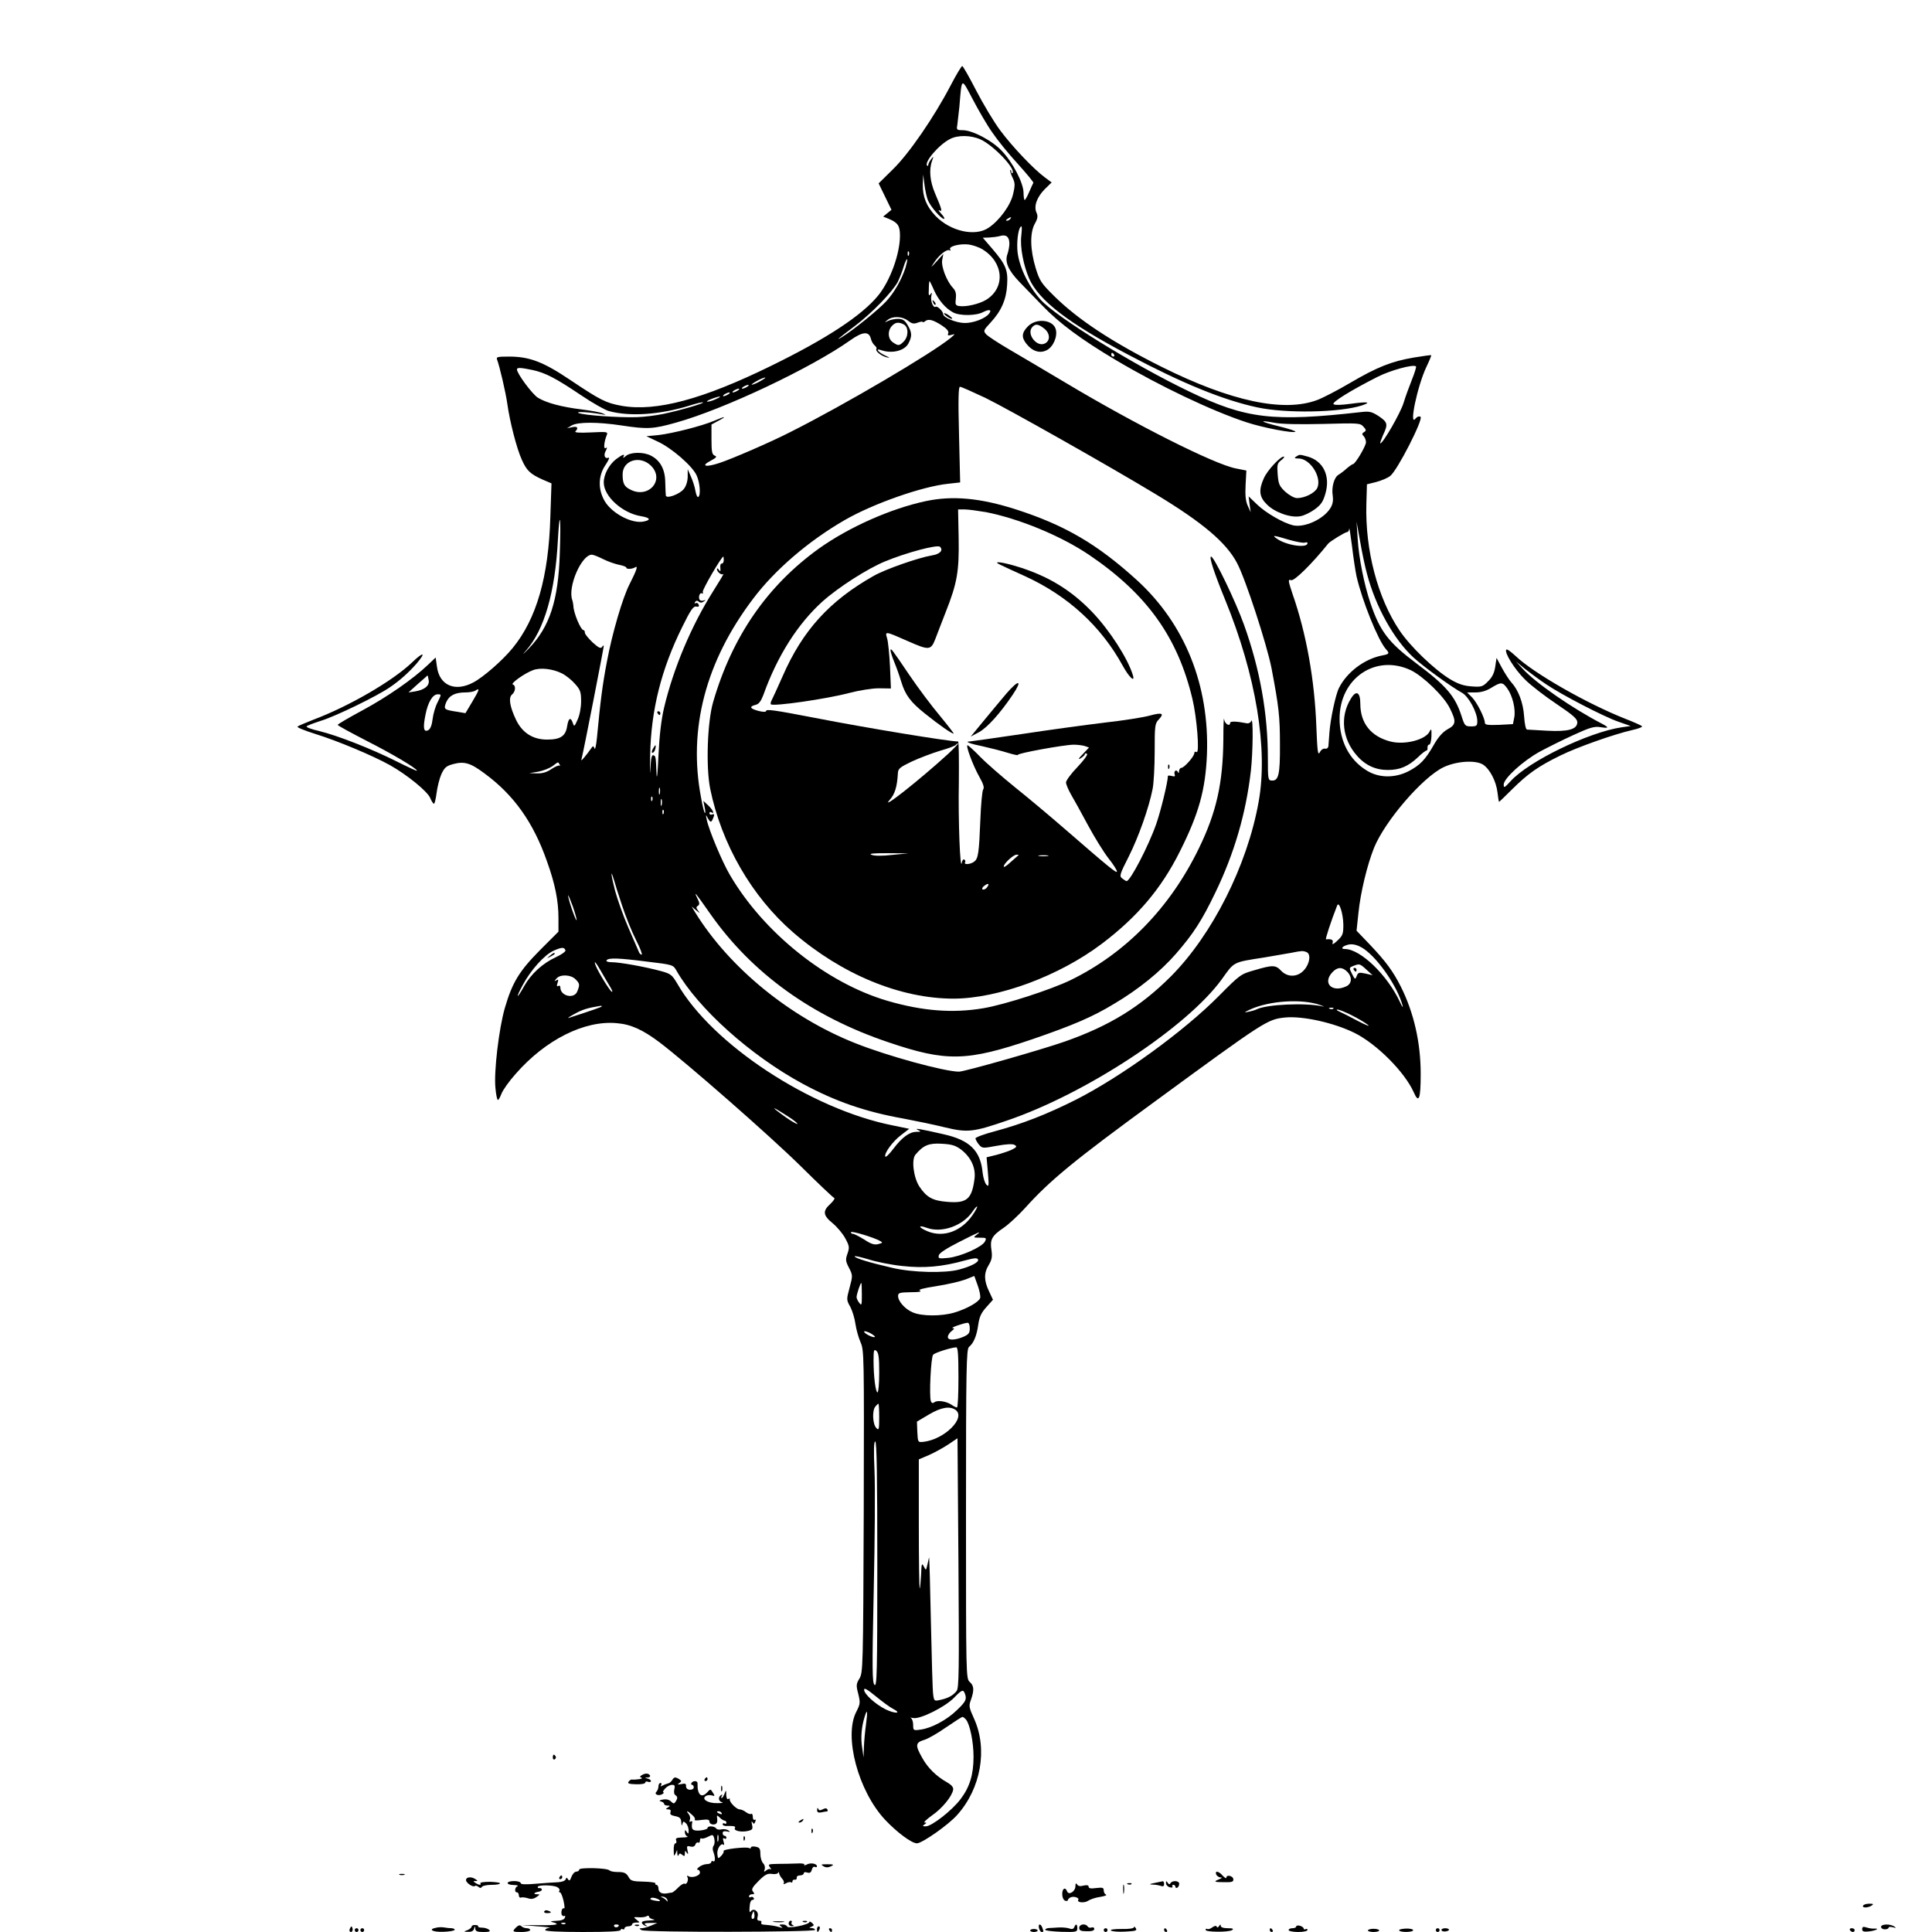 <?xml version="1.0" standalone="no"?>
<!DOCTYPE svg PUBLIC "-//W3C//DTD SVG 20010904//EN"
 "http://www.w3.org/TR/2001/REC-SVG-20010904/DTD/svg10.dtd">
<svg version="1.0" xmlns="http://www.w3.org/2000/svg"
 width="1024pt" height="1024pt" viewBox="0 0 1024 1024"
 preserveAspectRatio="xMidYMid meet">

<g transform="translate(0,1024) scale(0.1,-0.1)"
fill="#000000" stroke="none">
<path d="M5039 9788 c-88 -169 -223 -365 -307 -446 l-75 -74 34 -70 34 -70
-22 -18 -22 -18 30 -12 c48 -20 59 -37 59 -89 0 -97 -52 -240 -116 -318 -87
-106 -274 -229 -569 -373 -359 -176 -607 -243 -790 -211 -83 15 -113 30 -271
136 -144 97 -217 125 -326 125 -63 0 -69 -2 -63 -17 13 -35 45 -170 54 -234
13 -94 50 -237 76 -294 26 -59 45 -77 109 -106 l49 -21 -6 -177 c-9 -318 -73
-541 -200 -696 -53 -65 -155 -154 -208 -182 -97 -52 -180 -16 -193 83 l-7 49
-42 -40 c-79 -75 -216 -170 -346 -240 -72 -39 -131 -73 -131 -77 0 -4 69 -41
152 -84 136 -69 268 -147 268 -159 0 -3 -49 20 -109 50 -132 66 -310 136 -408
160 -40 9 -71 20 -68 25 2 4 37 17 77 30 78 24 296 130 364 177 52 35 100 78
142 126 53 62 36 64 -26 4 -104 -98 -331 -230 -522 -302 -41 -16 -79 -32 -83
-36 -5 -4 37 -21 94 -39 117 -36 305 -115 395 -165 91 -51 199 -139 214 -174
7 -17 16 -31 20 -31 4 0 10 26 14 57 4 31 15 76 25 99 17 36 26 44 62 54 60
16 92 7 168 -50 155 -114 258 -259 330 -465 43 -119 61 -210 61 -300 l0 -73
-98 -98 c-110 -111 -147 -172 -186 -306 -32 -110 -59 -342 -50 -425 3 -35 9
-63 13 -63 4 0 12 15 19 33 7 19 40 66 75 105 158 181 365 285 536 269 75 -6
138 -35 226 -101 145 -110 586 -496 748 -656 92 -91 172 -167 178 -169 6 -2
-3 -16 -20 -32 -42 -38 -39 -61 13 -103 24 -20 54 -56 67 -81 21 -39 22 -47
11 -79 -11 -31 -11 -40 8 -76 20 -39 20 -42 3 -105 -17 -63 -17 -65 4 -102 11
-21 23 -61 27 -90 4 -28 16 -72 27 -97 19 -44 19 -63 17 -898 -3 -828 -4 -854
-23 -885 -17 -28 -18 -36 -6 -81 11 -46 11 -53 -10 -94 -68 -129 9 -420 152
-573 63 -67 141 -125 169 -125 27 0 166 97 213 150 126 140 163 349 90 510
-27 60 -29 68 -17 100 18 51 17 75 -6 95 -20 18 -20 31 -20 890 0 780 2 874
16 886 25 20 41 60 49 118 6 41 15 62 43 93 l35 39 -21 45 c-27 56 -28 97 -1
140 16 27 19 43 14 78 -9 56 2 76 64 118 27 18 77 65 112 103 135 150 262 254
689 566 590 432 597 436 692 446 93 9 259 -28 368 -82 118 -59 265 -207 313
-314 27 -62 37 -38 37 97 0 166 -36 324 -105 462 -42 83 -79 133 -165 224
l-70 73 10 94 c11 109 47 257 83 346 58 142 256 372 367 426 68 33 171 40 211
14 36 -24 69 -88 76 -147 3 -27 7 -50 8 -50 2 0 34 31 71 68 83 82 137 120
253 177 91 45 287 114 384 136 32 7 54 16 50 20 -4 4 -44 22 -88 39 -207 82
-488 243 -582 333 -24 22 -45 38 -49 34 -13 -13 42 -103 99 -159 32 -32 108
-90 168 -130 86 -58 109 -78 109 -96 0 -38 -49 -51 -160 -45 -52 3 -100 6
-106 6 -7 0 -13 28 -16 71 -5 72 -30 139 -69 181 -10 11 -32 45 -48 74 l-29
54 -7 -47 c-5 -33 -16 -56 -38 -77 -28 -29 -35 -31 -88 -27 -42 3 -71 13 -113
38 -84 51 -211 173 -268 258 -116 172 -183 427 -176 671 l3 104 48 12 c27 7
61 21 75 32 37 27 178 303 161 314 -8 4 -18 1 -26 -9 -37 -49 9 171 57 273 16
33 27 61 26 62 -2 2 -43 -4 -92 -12 -118 -20 -194 -50 -339 -135 -66 -39 -144
-79 -173 -90 -178 -67 -459 -7 -826 176 -264 132 -443 251 -568 374 -70 69
-78 82 -99 150 -29 96 -31 184 -5 233 16 28 18 41 10 59 -16 34 1 82 43 125
l37 36 -35 26 c-60 44 -173 163 -237 249 -34 45 -91 141 -128 212 -37 72 -70
130 -74 130 -4 0 -32 -46 -61 -102z m221 -251 c27 -40 87 -114 135 -166 47
-52 84 -97 82 -100 -2 -3 -12 -25 -22 -48 -10 -24 -21 -43 -24 -43 -3 0 -6 18
-6 39 -1 52 -57 160 -115 221 -51 55 -156 110 -208 110 -31 0 -33 2 -28 28 2
15 7 59 11 97 13 158 9 156 71 38 30 -57 76 -137 104 -176z m-63 -36 c70 -32
189 -158 169 -178 -3 -4 -6 0 -6 7 0 7 -2 11 -5 8 -3 -2 2 -20 11 -38 14 -28
15 -40 4 -87 -13 -60 -72 -141 -130 -180 -71 -49 -203 -19 -282 63 -48 51 -68
101 -67 166 l2 53 7 -55 c4 -30 12 -67 18 -81 13 -33 70 -99 85 -99 6 0 0 12
-14 27 -13 14 -18 23 -10 18 17 -10 14 4 -23 90 -27 63 -33 125 -16 172 9 26
9 27 -5 9 -8 -11 -15 -24 -15 -30 0 -5 -3 -7 -6 -4 -17 18 62 111 121 141 41
22 111 21 162 -2z m158 -421 c-3 -5 -12 -10 -18 -10 -7 0 -6 4 3 10 19 12 23
12 15 0z m58 -90 c-7 -60 11 -155 42 -227 52 -116 208 -236 525 -403 287 -152
502 -240 683 -279 152 -33 437 -28 555 10 54 18 30 21 -58 9 -51 -7 -86 -8
-92 -2 -10 10 92 73 232 144 68 35 192 69 205 56 3 -2 -7 -34 -21 -69 -14 -35
-35 -92 -45 -125 -16 -53 -109 -214 -123 -214 -3 0 4 19 14 43 28 59 25 69
-22 101 -37 24 -50 27 -93 22 -469 -53 -611 -36 -910 108 -297 142 -707 396
-789 487 -69 76 -120 187 -124 268 -3 58 8 121 22 121 3 0 2 -22 -1 -50z m-63
-41 c0 -15 -5 -40 -10 -55 -16 -41 4 -87 63 -148 29 -30 83 -86 121 -125 90
-94 206 -180 391 -290 231 -137 508 -269 691 -329 87 -29 250 -60 260 -50 3 3
-36 16 -86 28 -101 25 -115 36 -24 19 38 -7 129 -9 256 -6 187 5 197 5 214
-14 16 -17 16 -22 4 -29 -12 -7 -12 -12 -2 -22 6 -6 12 -21 12 -32 0 -20 -57
-116 -69 -116 -3 0 -18 -10 -32 -22 -14 -13 -34 -28 -44 -34 -24 -13 -39 -68
-31 -113 3 -23 0 -44 -12 -63 -35 -59 -138 -107 -200 -92 -52 13 -142 65 -188
109 l-46 44 5 -42 6 -42 -16 35 c-11 25 -14 56 -11 111 l4 75 -55 11 c-113 21
-535 234 -901 453 -107 64 -243 144 -301 178 -58 34 -113 70 -122 80 -16 18
-15 21 23 62 57 61 84 123 88 201 5 78 -7 107 -80 192 l-49 57 33 1 c18 1 44
4 58 8 32 10 50 -4 50 -40z m-142 -31 c112 -69 122 -203 19 -267 -36 -22 -107
-39 -144 -33 -18 3 -21 8 -17 39 3 27 -1 42 -15 57 -34 36 -64 115 -57 149 l6
31 -36 -40 c-31 -34 -33 -35 -14 -7 26 41 69 75 83 66 6 -3 7 -1 3 5 -10 16
51 32 99 26 21 -3 54 -14 73 -26z m-391 -30 c-3 -8 -6 -5 -6 6 -1 11 2 17 5
13 3 -3 4 -12 1 -19z m-17 -65 c-22 -67 -60 -133 -102 -179 -41 -45 -176 -154
-233 -189 -43 -27 -21 -8 67 58 90 68 199 181 227 234 10 21 24 57 31 81 7 23
15 40 18 38 2 -3 -2 -22 -8 -43z m150 -120 c24 -54 62 -98 102 -119 36 -19
122 -18 159 2 34 17 48 12 30 -10 -21 -25 -81 -48 -127 -48 -45 0 -115 29
-115 47 0 15 -31 45 -40 39 -13 -8 -28 31 -23 57 5 19 3 21 -5 9 -8 -11 -10
-4 -8 28 0 23 2 42 4 42 1 0 12 -21 23 -47z m-137 -163 c20 -16 31 -18 51 -10
14 5 26 7 26 4 0 -4 6 -2 13 3 17 15 43 8 89 -22 26 -17 38 -31 34 -41 -5 -12
-1 -14 17 -9 21 6 21 6 -3 -15 -99 -82 -566 -357 -851 -500 -103 -53 -309
-142 -376 -164 -72 -24 -101 -17 -48 11 32 17 37 23 23 28 -14 6 -17 21 -17
86 l0 79 37 20 c48 25 36 25 -22 0 -66 -28 -220 -67 -296 -76 l-64 -6 59 -28
c73 -33 184 -129 207 -179 18 -39 23 -106 9 -115 -5 -3 -11 11 -15 32 -3 20
-14 54 -24 76 l-17 39 0 -39 c0 -23 -8 -50 -20 -65 -21 -28 -94 -55 -96 -35
-1 6 -2 38 -3 71 -1 68 -27 115 -76 140 -40 21 -109 19 -133 -2 -11 -10 -17
-12 -13 -5 11 19 -4 14 -39 -12 -37 -29 -65 -81 -65 -123 0 -74 99 -163 198
-179 48 -8 54 -20 15 -28 -62 -14 -169 42 -208 108 -36 62 -35 134 4 191 16
24 24 42 16 39 -19 -8 -28 13 -14 37 8 16 8 20 -1 14 -12 -8 -9 32 6 69 7 18
2 18 -85 14 -61 -3 -88 -1 -81 6 18 18 10 28 -17 22 l-28 -6 25 15 c33 19 138
19 264 0 138 -21 168 -19 289 15 255 71 719 291 923 436 66 47 100 50 110 8 3
-13 12 -28 20 -35 8 -6 12 -15 9 -19 -7 -11 26 -37 55 -44 19 -4 17 -2 -7 9
-39 18 -57 41 -22 29 57 -20 124 -3 144 36 20 38 19 58 -5 98 -15 25 -26 32
-51 32 -16 0 -40 -5 -52 -11 -21 -10 -21 -10 -3 5 27 22 78 20 109 -4z m-22
-20 c25 -14 25 -64 -1 -90 -24 -24 -29 -24 -58 -4 -26 18 -29 60 -5 86 18 20
36 23 64 8z m1114 -160 c3 -5 1 -10 -4 -10 -6 0 -11 5 -11 10 0 6 2 10 4 10 3
0 8 -4 11 -10z m-3083 -81 c69 -15 123 -43 258 -134 61 -41 128 -79 148 -84
111 -30 270 -19 426 29 37 12 70 20 72 17 6 -5 -124 -43 -211 -61 -38 -8 -101
-16 -140 -17 -97 -3 -281 10 -308 22 -21 9 58 5 123 -7 25 -4 25 -4 2 6 -12 5
-62 14 -110 20 -105 13 -185 34 -231 62 -30 19 -111 128 -111 150 0 11 19 10
82 -3z m1208 -59 c-19 -11 -39 -19 -45 -19 -5 0 6 8 25 19 19 11 40 19 45 19
6 0 -6 -8 -25 -19z m-70 -30 c-8 -5 -19 -10 -25 -10 -5 0 -3 5 5 10 8 5 20 10
25 10 6 0 3 -5 -5 -10z m1263 -59 c117 -57 654 -360 902 -510 250 -151 375
-257 432 -366 45 -85 157 -429 182 -555 39 -205 45 -257 45 -405 1 -160 -7
-195 -44 -192 -19 1 -20 8 -20 117 0 239 -42 474 -127 710 -44 123 -158 360
-174 360 -12 0 16 -86 75 -230 163 -399 228 -790 177 -1070 -60 -337 -246
-705 -465 -925 -161 -161 -325 -262 -561 -345 -122 -43 -533 -160 -562 -160
-76 0 -380 83 -550 151 -346 137 -668 400 -849 694 l-18 30 24 -20 c21 -17 22
-17 10 -2 -11 15 -11 20 -1 26 10 7 10 15 -4 42 -19 40 -10 29 72 -88 220
-312 537 -541 941 -677 309 -105 417 -102 767 17 215 74 317 118 429 186 132
78 247 172 329 266 92 106 137 175 209 325 100 207 162 419 188 645 11 99 13
289 2 264 -4 -10 -15 -15 -27 -12 -50 10 -85 11 -85 2 0 -23 -29 -6 -32 19 -2
15 -4 -34 -4 -108 -2 -231 -37 -386 -129 -575 -153 -316 -388 -557 -681 -700
-106 -51 -349 -130 -463 -149 -161 -27 -320 -15 -506 39 -323 94 -657 361
-836 667 -41 69 -112 239 -123 293 -6 30 -6 30 7 6 14 -23 18 -22 30 11 4 12
2 15 -9 11 -7 -3 -14 0 -14 7 0 6 5 8 10 5 20 -13 9 12 -16 36 l-26 24 7 -35
c4 -19 4 -32 1 -29 -4 3 -13 39 -20 80 -70 365 24 724 276 1056 115 153 295
307 486 417 151 87 411 178 548 192 l63 7 -6 253 c-5 190 -3 254 5 254 7 0 67
-27 135 -59z m-1313 39 c-8 -5 -19 -10 -25 -10 -5 0 -3 5 5 10 8 5 20 10 25
10 6 0 3 -5 -5 -10z m-50 -20 c-8 -5 -19 -10 -25 -10 -5 0 -3 5 5 10 8 5 20
10 25 10 6 0 3 -5 -5 -10z m-65 -25 c-16 -8 -37 -14 -45 -14 -8 0 1 7 20 14
46 18 64 17 25 0z m-344 -354 c74 -75 -14 -176 -110 -126 -33 16 -41 33 -41
81 0 75 93 103 151 45z m-484 -466 c-8 -247 -53 -387 -164 -502 -32 -33 -39
-38 -15 -11 97 109 155 311 169 588 10 173 17 120 10 -75z m4278 -105 c46
-176 143 -350 248 -446 55 -50 200 -155 256 -186 35 -19 81 -104 81 -150 0
-25 -4 -28 -33 -28 -31 0 -34 3 -50 53 -34 107 -81 162 -240 281 -148 111
-192 169 -243 318 -34 101 -62 241 -68 343 l-6 90 19 -105 c10 -58 26 -134 36
-170z m-55 -15 c30 -130 114 -339 156 -386 20 -22 18 -26 -20 -33 -93 -18
-186 -87 -229 -172 -18 -35 -46 -167 -51 -239 -2 -27 -4 -58 -5 -68 -1 -11 -8
-17 -18 -15 -10 2 -22 -7 -28 -20 -10 -18 -13 7 -18 135 -9 248 -53 496 -127
707 -23 69 -24 77 -7 71 16 -7 113 89 197 194 10 12 90 61 100 61 5 0 11 8 11
18 1 9 7 -32 15 -93 7 -60 18 -132 24 -160z m-358 194 c39 -11 76 -18 84 -15
8 3 14 2 14 -3 0 -28 -111 -12 -161 23 -31 21 -20 20 63 -5z m-3634 -103 c26
-13 64 -26 85 -30 20 -4 37 -10 37 -15 0 -9 31 -8 48 3 15 9 5 -19 -32 -92
-36 -71 -91 -257 -119 -408 -23 -119 -35 -211 -53 -404 -4 -41 -10 -67 -13
-57 -6 16 -8 15 -21 -4 -8 -12 -23 -31 -33 -43 -17 -20 -18 -20 -13 -1 9 32
116 581 116 591 0 5 -4 3 -9 -5 -7 -10 -18 -5 -50 24 -22 21 -41 44 -41 51 0
8 -3 14 -7 14 -15 0 -54 93 -54 130 -1 8 -3 22 -6 30 -25 69 49 240 104 240 8
0 35 -11 61 -24z m638 -5 c0 -11 -5 -19 -11 -18 -5 1 -9 -9 -7 -23 2 -19 0
-22 -8 -10 -5 8 -10 10 -10 4 0 -16 25 -35 34 -26 5 4 -20 -38 -55 -93 -116
-184 -210 -409 -259 -615 -15 -64 -25 -147 -30 -255 -4 -88 -8 -133 -10 -100
-4 94 -4 98 -17 102 -9 3 -13 -18 -16 -74 -2 -43 -3 -8 -1 77 5 238 59 453
170 677 44 90 59 111 74 108 13 -3 17 1 13 11 -3 7 -10 11 -16 7 -6 -3 -7 -1
-3 6 5 8 12 9 20 2 8 -7 17 -6 26 1 13 8 12 9 -2 5 -9 -3 -18 0 -21 6 -6 17 3
38 14 32 5 -4 6 0 4 8 -4 10 99 187 109 187 1 0 2 -9 2 -19z m4359 -658 c86
-58 305 -171 382 -198 l66 -23 -49 -7 c-174 -26 -493 -180 -588 -286 -32 -35
-36 -37 -36 -17 0 32 102 125 191 174 41 22 121 62 178 88 87 40 111 47 143
42 45 -7 48 -3 11 17 -159 82 -355 218 -423 293 l-35 38 50 -41 c28 -22 77
-58 110 -80z m-718 75 c65 -31 176 -138 207 -201 35 -70 34 -88 -11 -112 -25
-14 -49 -40 -73 -82 -46 -81 -74 -109 -135 -141 -73 -37 -157 -36 -221 4 -92
56 -144 156 -144 275 0 214 191 344 377 257z m-4499 -17 c22 -11 53 -36 70
-56 28 -31 32 -43 32 -93 0 -33 -8 -74 -19 -97 -16 -37 -18 -38 -25 -17 -11
33 -23 27 -30 -17 -8 -53 -36 -71 -106 -71 -76 0 -132 36 -165 105 -33 69 -41
118 -21 134 19 16 21 48 4 53 -14 5 63 60 107 76 39 15 105 7 153 -17z m-706
-36 c6 -29 -22 -52 -74 -60 l-33 -5 50 45 c28 24 51 45 51 45 1 0 4 -11 6 -25z
m5717 -44 c28 -39 45 -110 37 -153 l-7 -36 -74 -4 c-61 -2 -75 0 -75 12 -1 26
-40 104 -67 133 l-27 27 45 0 c29 0 57 8 84 25 51 31 59 31 84 -4z m-5485 -69
l-37 -62 -41 7 c-73 11 -76 13 -61 51 16 36 47 52 103 52 20 0 44 4 52 10 24
15 22 6 -16 -58z m-184 -3 c-12 -22 -24 -63 -27 -90 -4 -33 -12 -53 -23 -59
-25 -13 -29 12 -15 81 13 67 38 109 65 109 20 0 20 0 0 -41z m646 -331 c4 -7
4 -10 0 -6 -4 3 -24 -5 -43 -18 -25 -17 -48 -24 -77 -23 l-41 1 48 8 c26 5 59
18 75 29 33 25 29 24 38 9z m531 -155 c-3 -10 -5 -4 -5 12 0 17 2 24 5 18 2
-7 2 -21 0 -30z m-40 -35 c-3 -8 -6 -5 -6 6 -1 11 2 17 5 13 3 -3 4 -12 1 -19z
m50 -25 c-3 -10 -5 -4 -5 12 0 17 2 24 5 18 2 -7 2 -21 0 -30z m10 -45 c-3 -8
-6 -5 -6 6 -1 11 2 17 5 13 3 -3 4 -12 1 -19z m-220 -487 c19 -58 52 -140 74
-183 22 -43 35 -78 30 -78 -5 0 -11 6 -14 13 -3 6 -28 65 -56 129 -28 64 -59
153 -71 197 -21 82 -26 122 -7 61 5 -19 25 -82 44 -139z m-241 -78 c-5 -5 -46
116 -45 131 0 6 11 -20 25 -58 13 -38 22 -71 20 -73z m4064 -24 c0 -49 -3 -58
-32 -85 -20 -19 -29 -23 -25 -11 6 15 -7 22 -35 18 -5 0 27 98 59 179 10 27
32 -41 33 -101z m110 -129 c79 -56 178 -202 204 -300 3 -14 -3 -5 -14 19 -66
142 -209 281 -292 281 -25 0 -14 15 17 23 26 6 54 -2 85 -23z m-4233 -7 c2 -6
-20 -22 -50 -36 -70 -32 -132 -88 -169 -154 -40 -72 -47 -67 -8 5 42 79 115
161 164 183 43 19 57 20 63 2z m3927 -9 c25 -9 19 -59 -10 -93 -34 -41 -89
-43 -124 -6 -29 31 -45 31 -140 3 -74 -21 -77 -23 -190 -137 -185 -187 -516
-427 -758 -550 -156 -78 -281 -127 -429 -167 -57 -15 -103 -32 -103 -38 1 -6
9 -21 18 -32 18 -21 20 -21 95 -7 50 9 83 11 94 5 14 -8 13 -12 -13 -25 -16
-8 -53 -20 -82 -28 l-53 -13 7 -80 c6 -71 5 -79 -8 -65 -8 8 -17 37 -20 64
-11 116 -68 172 -206 203 -117 27 -163 35 -137 23 18 -9 17 -10 -8 -10 -38 -1
-76 -29 -123 -91 -21 -28 -40 -46 -42 -40 -6 18 39 80 84 114 l43 33 -87 18
c-434 86 -958 430 -1142 751 -28 47 -35 53 -87 67 -80 22 -218 47 -260 47 -20
0 -32 4 -28 10 9 14 60 13 216 -7 135 -16 137 -17 154 -47 115 -201 392 -450
669 -600 174 -94 333 -149 536 -185 63 -12 161 -32 217 -46 121 -29 150 -26
328 35 420 142 957 496 1141 750 67 94 57 89 224 115 58 10 123 21 145 25 54
11 61 11 79 4z m-3739 -101 c15 -27 37 -63 48 -82 12 -19 16 -31 9 -27 -12 7
-73 107 -85 139 -12 31 1 18 28 -30z m4057 8 l33 -30 -38 9 c-34 7 -39 6 -46
-13 -8 -20 -9 -20 -25 11 -16 32 -16 33 6 42 34 13 35 13 70 -19z m-102 -11
c28 -28 26 -64 -5 -78 -76 -35 -127 18 -73 75 26 28 52 29 78 3z m-4090 -40
c23 -23 24 -29 10 -64 -16 -43 -90 -26 -90 20 0 9 -5 12 -11 8 -8 -4 -9 1 -4
16 6 17 4 21 -6 14 -12 -6 -12 -5 0 9 19 24 76 22 101 -3z m3945 -136 c22 -8
29 -11 15 -8 -89 20 -297 11 -350 -16 -8 -4 -28 -10 -45 -13 -24 -5 -22 -3 12
13 102 46 270 57 368 24z m-3805 -8 c0 -3 -54 -22 -175 -61 -11 -3 3 6 30 21
42 23 66 31 138 43 4 0 7 -1 7 -3z m3877 -12 c-3 -3 -12 -4 -19 -1 -8 3 -5 6
6 6 11 1 17 -2 13 -5z m97 -35 c34 -17 73 -40 86 -51 14 -11 -9 -2 -50 19 -41
22 -86 45 -100 51 -14 6 -19 11 -12 11 8 1 42 -13 76 -30z m-2971 -547 c20
-14 36 -27 33 -29 -2 -2 -28 12 -58 33 -97 69 -82 66 25 -4z m901 -165 c53
-41 79 -98 71 -156 -14 -107 -41 -130 -145 -121 -77 6 -109 24 -147 81 -31 47
-43 143 -21 169 42 50 71 62 139 58 54 -3 73 -9 103 -31z m61 -347 c-60 -87
-155 -121 -239 -86 -50 21 -52 36 -3 18 80 -29 192 12 242 87 11 16 21 28 24
26 2 -3 -9 -23 -24 -45z m-489 -138 c14 -8 12 -10 -11 -16 -21 -5 -38 0 -74
24 -26 16 -53 30 -59 30 -7 0 -12 4 -12 9 0 9 121 -27 156 -47z m510 33 c-19
-14 -17 -15 17 -15 35 0 37 -1 27 -21 -16 -29 -128 -79 -194 -86 -51 -5 -54
-4 -50 14 3 12 42 37 107 70 108 55 124 61 93 38z m-394 -165 c115 -13 213 -4
331 29 52 14 67 15 71 5 5 -14 -37 -36 -101 -53 -74 -20 -247 -16 -353 9 -122
28 -200 52 -200 61 0 4 33 -4 74 -16 40 -13 120 -29 178 -35z m413 -170 c-7
-21 -70 -57 -137 -77 -68 -20 -172 -20 -220 1 -41 17 -78 59 -78 87 0 17 9 19
68 20 41 0 60 3 48 8 -13 5 14 13 86 24 58 9 127 25 154 35 l48 19 18 -50 c10
-28 16 -58 13 -67z m-627 18 c0 -56 -1 -60 -14 -43 -8 10 -14 24 -14 30 0 14
20 75 25 75 2 0 3 -28 3 -62z m572 -179 c0 -25 -6 -32 -35 -45 -47 -19 -84
-19 -81 2 1 9 11 23 21 30 14 11 15 14 4 15 -14 1 56 26 79 28 7 1 12 -11 12
-30z m-503 -45 c-7 -7 -57 18 -57 28 0 5 14 1 31 -7 17 -9 29 -19 26 -21z
m443 -214 c0 -88 -3 -160 -8 -160 -4 0 -17 6 -28 14 -27 19 -76 26 -91 14 -9
-7 -15 -5 -19 5 -10 27 0 235 12 247 11 11 93 37 122 39 9 1 12 -37 12 -159z
m-420 24 c0 -57 -4 -104 -9 -104 -10 0 -21 84 -21 169 0 55 2 62 15 51 12 -10
15 -36 15 -116z m0 -236 c0 -65 -2 -71 -15 -57 -20 20 -23 92 -6 113 7 9 15
16 17 16 2 0 4 -32 4 -72z m405 39 c56 -42 -59 -156 -170 -169 -30 -3 -30 -3
-33 52 l-2 55 62 37 c66 39 112 47 143 25z m5 -1490 c-19 -24 -45 -38 -87 -47
-31 -7 -32 -6 -37 29 -3 20 -8 194 -12 386 -4 193 -8 346 -10 340 -1 -5 -5
-23 -9 -40 -7 -30 -7 -30 -19 -7 -10 20 -12 14 -14 -45 -2 -37 -5 -69 -7 -72
-3 -2 -5 151 -5 340 l0 344 54 23 c29 13 75 38 102 56 l49 33 5 -661 c4 -576
3 -663 -10 -679z m-420 671 c0 -573 -2 -651 -15 -638 -12 13 -13 78 -4 500 6
267 8 554 4 638 -5 107 -3 152 4 152 8 0 11 -189 11 -652z m83 -765 c49 -25
13 -28 -39 -3 -54 27 -114 81 -114 104 0 12 17 2 61 -34 33 -27 74 -58 92 -67z
m381 81 c11 -30 6 -42 -41 -87 -54 -53 -135 -96 -192 -104 -40 -6 -41 -5 -41
25 0 17 -6 33 -12 36 -7 3 -1 3 13 0 36 -7 167 58 215 107 42 43 49 46 58 23z
m-524 -164 c-5 -36 -10 -90 -11 -120 l-2 -55 -7 50 c-9 54 -4 110 12 163 15
50 18 34 8 -38z m530 26 c21 -26 40 -119 40 -197 0 -94 -20 -161 -69 -225 -44
-59 -153 -144 -184 -144 -18 0 -19 2 -7 10 12 8 13 10 1 10 -8 0 10 17 39 38
54 37 106 101 112 136 2 13 -8 25 -32 39 -57 32 -103 77 -132 130 -38 67 -36
81 10 95 21 6 73 36 117 67 44 30 83 55 86 55 4 0 12 -6 19 -14z"/>
<path d="M5449 8511 c-34 -34 -36 -59 -9 -93 31 -40 72 -53 108 -34 34 17 58
72 48 110 -13 51 -102 62 -147 17z m85 -12 c32 -25 34 -64 5 -79 -42 -23 -99
48 -69 85 17 20 32 19 64 -6z"/>
<path d="M6870 7820 c-12 -8 -9 -10 12 -10 62 0 125 -99 100 -156 -13 -27 -66
-54 -107 -54 -15 0 -40 14 -62 33 -32 30 -37 41 -41 92 -4 52 -2 60 19 76 13
10 19 19 13 19 -19 0 -86 -72 -105 -114 -29 -64 -25 -100 16 -140 42 -42 126
-72 177 -62 20 3 54 20 76 36 33 24 45 41 57 84 27 93 -11 173 -94 196 -44 12
-42 12 -61 0z"/>
<path d="M4946 8637 c3 -10 9 -15 12 -12 3 3 0 11 -7 18 -10 9 -11 8 -5 -6z"/>
<path d="M5016 8565 c10 -8 23 -15 28 -15 6 0 1 7 -10 15 -10 8 -23 15 -28 15
-6 0 -1 -7 10 -15z"/>
<path d="M4907 7584 c-187 -40 -407 -138 -566 -251 -274 -197 -460 -466 -561
-813 -31 -106 -39 -344 -16 -460 60 -294 221 -573 441 -763 257 -222 567 -350
850 -350 236 1 557 119 785 291 188 142 315 292 413 488 101 201 136 327 144
514 14 368 -117 693 -371 925 -210 191 -381 291 -641 375 -191 61 -336 74
-478 44z m317 -58 c179 -35 401 -127 550 -228 305 -207 468 -435 546 -762 24
-100 39 -293 22 -282 -7 4 -12 1 -12 -6 0 -17 -54 -78 -69 -78 -6 0 -11 -8
-12 -17 0 -11 -3 -13 -6 -5 -2 6 -9 10 -13 7 -5 -3 -7 -12 -4 -20 4 -10 0 -12
-15 -8 -12 3 -21 3 -21 0 0 -31 -38 -187 -62 -255 -41 -117 -138 -303 -157
-302 -3 0 -14 7 -23 14 -16 12 -14 21 35 117 52 104 106 256 126 357 6 29 11
119 11 199 0 137 1 148 22 170 31 33 17 38 -49 20 -32 -9 -139 -26 -238 -37
-99 -12 -298 -39 -442 -61 -144 -21 -268 -39 -274 -39 -29 0 5 -13 71 -26 40
-9 99 -24 131 -34 32 -10 57 -15 54 -11 -5 8 241 53 295 54 19 0 46 -3 59 -7
l23 -8 -33 -35 c-24 -24 -27 -31 -11 -22 12 8 22 17 22 22 0 4 5 5 11 2 6 -4
-15 -33 -50 -70 -34 -35 -61 -72 -61 -82 0 -10 12 -38 26 -63 15 -25 55 -98
90 -163 35 -65 84 -144 109 -176 25 -31 45 -63 45 -70 0 -12 -39 19 -276 225
-76 66 -195 166 -264 221 -69 56 -152 128 -185 162 -33 34 -63 61 -67 61 -11
0 29 -108 63 -168 21 -37 27 -57 20 -66 -5 -6 -12 -79 -15 -161 -7 -176 -11
-206 -33 -222 -19 -15 -57 -17 -48 -4 3 5 1 12 -4 15 -5 4 -11 -4 -13 -16 -9
-53 -20 224 -16 425 1 119 0 217 -4 217 -47 0 -482 71 -758 125 -218 42 -260
48 -260 36 0 -5 -17 -5 -40 1 -45 12 -51 23 -16 32 18 4 29 19 42 53 74 207
182 376 312 494 86 77 241 176 334 214 114 47 277 90 290 77 19 -19 0 -39 -44
-46 -68 -11 -246 -73 -307 -108 -234 -132 -377 -289 -483 -532 -27 -61 -53
-118 -58 -127 -5 -9 -7 -19 -4 -22 13 -12 293 28 414 60 54 14 122 25 158 25
l64 -1 -5 117 c-3 64 -10 131 -15 148 -12 40 -13 40 112 -15 111 -49 120 -48
144 14 8 22 33 85 54 140 61 154 72 216 69 393 l-3 152 35 0 c19 0 69 -7 111
-14z m-199 -1282 c-151 -138 -365 -307 -309 -243 27 30 39 69 43 141 1 24 11
32 74 62 39 18 107 44 150 57 43 12 80 26 83 31 3 4 8 8 12 8 4 0 -20 -25 -53
-56z m-295 -535 c-51 -6 -94 -6 -110 0 -18 7 6 9 85 9 l110 -1 -85 -8z m669
-1 c-2 -2 -21 -19 -42 -37 -20 -19 -37 -30 -37 -24 0 16 51 63 68 63 8 0 13
-1 11 -2z m154 -5 c-13 -2 -33 -2 -45 0 -13 2 -3 4 22 4 25 0 35 -2 23 -4z
m-323 -168 c-7 -8 -17 -12 -22 -9 -5 3 -1 12 9 19 22 17 30 11 13 -10z"/>
<path d="M5305 7245 c17 -8 74 -35 128 -59 227 -104 403 -265 518 -475 34 -62
67 -92 53 -48 -27 88 -122 235 -213 331 -112 117 -231 190 -389 240 -92 29
-150 35 -97 11z"/>
<path d="M4720 6792 c0 -6 9 -35 21 -64 12 -29 28 -75 36 -102 21 -69 49 -107
124 -167 77 -62 149 -112 154 -107 1 1 -32 44 -74 95 -43 51 -115 147 -161
215 -94 139 -100 147 -100 130z"/>
<path d="M5334 6564 c-32 -38 -88 -105 -124 -149 l-65 -79 45 24 c44 25 111
99 177 197 54 80 34 84 -33 7z"/>
<path d="M6191 6174 c0 -11 3 -14 6 -6 3 7 2 16 -1 19 -3 4 -6 -2 -5 -13z"/>
<path d="M3485 6460 c3 -5 8 -10 11 -10 2 0 4 5 4 10 0 6 -5 10 -11 10 -5 0
-7 -4 -4 -10z"/>
<path d="M3460 6270 c-6 -11 -7 -20 -2 -20 6 0 12 9 15 20 3 11 3 20 1 20 -2
0 -8 -9 -14 -20z"/>
<path d="M7160 6537 c-59 -94 -46 -214 32 -302 44 -51 99 -76 163 -76 64 0
108 18 161 68 21 21 42 36 45 35 4 0 6 6 5 16 0 9 4 16 9 15 6 0 11 20 12 45
1 38 -1 43 -9 26 -21 -45 -133 -74 -209 -54 -103 27 -159 97 -159 200 0 62
-22 74 -50 27z"/>
<path d="M2914 5174 c-18 -14 -18 -15 4 -4 12 6 22 13 22 15 0 8 -5 6 -26 -11z"/>
<path d="M7175 5100 c3 -5 8 -10 11 -10 2 0 4 5 4 10 0 6 -5 10 -11 10 -5 0
-7 -4 -4 -10z"/>
<path d="M2930 924 c0 -8 5 -12 10 -9 6 4 8 11 5 16 -9 14 -15 11 -15 -7z"/>
<path d="M3401 831 c-11 -7 -11 -9 0 -14 12 -5 -31 -11 -53 -9 -3 1 -11 -4
-16 -11 -8 -9 1 -13 39 -14 28 -1 49 3 49 9 0 5 7 8 15 4 8 -3 15 -1 15 4 0 5
-8 11 -17 13 -17 4 -17 5 0 6 10 0 15 6 12 11 -8 12 -25 13 -44 1z"/>
<path d="M3562 804 c-5 -8 -15 -16 -23 -17 -8 -2 -20 -7 -28 -11 -10 -6 -12
-5 -7 2 4 7 2 12 -3 12 -6 0 -11 -8 -11 -18 0 -10 -5 -23 -11 -29 -14 -14 13
-24 32 -12 8 5 10 9 5 9 -5 0 -1 9 9 20 10 11 26 20 37 20 14 0 17 -5 12 -24
-3 -13 -1 -27 5 -30 13 -9 14 -16 2 -35 -8 -12 -11 -12 -25 1 -10 10 -25 13
-43 10 -19 -4 -22 -7 -10 -10 9 -2 17 -8 17 -13 0 -5 8 -9 18 -9 14 0 15 -2 2
-10 -13 -8 -13 -10 2 -10 11 0 15 -5 12 -15 -5 -11 3 -17 25 -21 25 -5 31 -12
32 -33 1 -17 3 -20 6 -9 4 16 6 16 19 4 8 -8 14 -25 14 -38 0 -18 -2 -20 -10
-8 -8 13 -10 13 -10 -2 0 -9 6 -19 13 -21 6 -3 -5 -6 -27 -6 -30 -1 -37 -4
-32 -16 3 -8 1 -15 -4 -15 -6 0 -10 -17 -9 -37 0 -31 2 -34 9 -18 l9 20 1 -20
c1 -12 4 -15 7 -7 4 10 8 10 19 1 11 -9 14 -8 14 7 0 16 2 17 10 4 8 -11 9 -8
4 12 -5 23 -3 26 15 21 14 -3 23 0 27 11 3 9 10 13 15 10 5 -3 9 2 9 11 0 9 4
14 8 11 5 -3 20 1 35 9 25 13 27 12 33 -11 3 -13 2 -30 -4 -37 -5 -7 -6 -21
-1 -32 11 -29 11 -57 -1 -50 -5 3 -10 1 -10 -4 0 -6 -10 -11 -22 -11 -13 0
-32 -7 -42 -15 -11 -8 -14 -15 -8 -15 7 0 12 -7 12 -15 0 -17 -43 -31 -61 -19
-7 4 -9 3 -6 -4 9 -14 -3 -43 -14 -36 -5 3 -20 -6 -34 -20 -14 -15 -29 -26
-33 -27 -4 0 -15 -2 -26 -4 -28 -5 -46 5 -46 26 0 10 -5 19 -11 19 -5 0 -8 4
-5 8 2 4 -25 8 -62 9 -54 1 -68 4 -77 19 -15 27 -24 32 -63 32 -19 0 -37 4
-41 8 -9 14 -161 17 -161 5 0 -6 -7 -11 -15 -11 -9 0 -20 -12 -26 -27 -7 -20
-12 -24 -18 -14 -7 11 -9 11 -13 0 -3 -8 -20 -14 -39 -15 -19 -1 -71 -4 -116
-8 -57 -5 -83 -4 -83 3 0 6 -16 11 -35 11 -44 0 -47 -20 -2 -21 17 0 26 -3 20
-6 -15 -6 -17 -33 -3 -33 6 0 10 -7 10 -16 0 -9 6 -14 13 -11 6 2 22 0 35 -4
16 -6 30 -4 45 6 20 14 20 15 3 15 -23 0 -15 10 11 14 10 2 16 7 15 12 -2 5
-8 8 -13 7 -5 -2 -9 1 -9 6 0 11 80 11 103 -1 10 -5 15 -13 12 -19 -4 -5 -2
-9 3 -9 5 0 13 -20 19 -45 5 -24 7 -42 3 -40 -10 6 -18 -16 -13 -33 3 -6 9
-10 14 -7 5 4 6 -1 3 -9 -4 -11 -20 -16 -48 -17 -22 -1 -32 -3 -21 -6 49 -12
27 -18 -63 -17 l-97 1 85 -7 c47 -3 75 -7 63 -8 -13 -1 -23 -6 -23 -12 0 -6
73 -10 200 -10 134 0 200 3 200 11 0 5 5 7 10 4 6 -3 10 -1 10 4 0 6 9 11 20
11 11 0 20 5 20 10 0 6 10 10 22 10 21 0 21 0 2 15 -18 14 -17 15 11 13 17 -1
36 1 43 6 7 4 12 3 12 -3 0 -5 10 -12 23 -14 12 -2 3 -5 -21 -6 -29 -1 -42 -5
-40 -13 2 -6 11 -13 19 -16 12 -3 12 -2 0 6 -10 7 -3 10 25 10 l38 0 -33 -14
c-18 -8 -41 -14 -50 -14 -14 0 -14 -2 -1 -10 19 -13 920 -11 920 1 0 5 -8 9
-17 10 -16 0 -16 1 -2 7 14 6 15 9 3 20 -8 7 -14 9 -14 5 0 -14 -114 -37 -118
-24 -2 6 -13 11 -25 11 -18 0 -19 -2 -7 -11 11 -8 9 -9 -10 -3 -24 7 -46 10
-83 13 -10 0 -15 6 -12 11 3 6 -1 10 -10 10 -11 0 -14 6 -9 24 6 27 -23 46
-38 24 -5 -8 -7 2 -5 24 1 23 7 38 15 38 7 0 10 5 7 10 -4 6 -11 8 -16 5 -5
-4 -9 -1 -9 4 0 6 7 11 16 11 13 0 14 3 5 14 -10 11 -4 23 29 56 34 34 47 41
70 38 16 -3 32 0 34 6 2 6 5 5 5 -2 1 -7 8 -20 16 -29 8 -8 12 -19 9 -25 -4
-6 1 -6 13 1 11 6 23 7 27 4 3 -3 6 -1 6 5 0 7 6 11 13 9 6 -1 11 4 10 11 -2
6 6 12 17 12 11 0 20 5 20 11 0 6 8 8 19 4 13 -4 20 0 24 16 3 11 10 18 16 14
6 -3 11 -2 11 3 0 15 -35 21 -55 9 -10 -5 -15 -5 -12 0 3 5 -15 8 -41 6 -26
-1 -71 -2 -101 -2 -49 -1 -52 -2 -40 -18 7 -10 9 -15 5 -11 -5 4 -16 2 -24 -5
-13 -10 -15 -9 -9 5 3 10 0 24 -8 32 -8 8 -15 30 -15 49 0 29 -4 35 -25 39
-14 3 -25 1 -25 -4 0 -5 -4 -7 -10 -3 -13 8 -140 -6 -135 -16 3 -4 -3 -15 -12
-25 -17 -17 -18 -17 -21 9 -3 28 20 62 33 49 4 -4 4 4 0 17 -5 16 -4 21 4 17
6 -4 11 -2 11 3 0 6 -4 11 -10 11 -5 0 -10 6 -10 14 0 9 7 12 23 9 17 -4 19
-3 7 6 -8 5 -25 8 -36 5 -12 -3 -25 -1 -28 5 -9 13 -46 15 -46 2 0 -5 -18 -11
-40 -13 -40 -3 -48 5 -41 45 1 5 -3 6 -9 2 -6 -3 -7 0 -4 10 4 8 1 22 -6 30
-17 21 -7 19 18 -4 12 -10 18 -21 14 -26 -4 -4 12 -5 36 -1 33 4 42 2 42 -9 0
-8 9 -15 20 -15 19 0 25 10 20 39 -1 11 2 10 15 -3 9 -9 21 -16 26 -16 5 0 9
-5 9 -11 0 -5 -4 -7 -10 -4 -5 3 -10 2 -10 -4 0 -6 10 -10 23 -9 37 1 48 -2
42 -11 -8 -14 31 -23 66 -16 27 6 30 10 25 33 -4 18 -3 22 2 14 7 -11 10 -10
15 3 4 9 3 13 -3 10 -6 -3 -10 3 -10 15 0 12 -4 19 -9 16 -4 -3 -17 1 -27 9
-10 8 -26 15 -34 15 -17 0 -56 40 -52 53 1 5 -2 6 -8 2 -6 -4 -10 5 -11 22 0
27 -1 27 -9 6 -5 -13 -12 -23 -15 -23 -4 0 -3 5 1 12 4 7 3 8 -4 4 -18 -11
-14 -34 6 -39 9 -2 -3 -4 -27 -4 -50 -1 -85 22 -60 38 8 5 22 6 32 3 16 -5 17
-3 5 15 -12 20 -13 20 -30 1 -31 -33 -53 -12 -51 48 1 14 -23 16 -32 2 -3 -5
-2 -10 3 -10 5 0 9 -6 9 -14 0 -7 -10 -13 -21 -12 -13 1 -20 8 -20 19 1 13 -4
16 -25 11 -20 -4 -23 -3 -11 5 13 10 13 12 0 21 -21 13 -28 12 -38 -6z m263
-174 c3 -6 -1 -7 -9 -4 -18 7 -21 14 -7 14 6 0 13 -4 16 -10z m-18 -147 c-3
-10 -5 -4 -5 12 0 17 2 24 5 18 2 -7 2 -21 0 -30z m-310 -319 c-1 -1 -15 0
-30 3 -19 4 -25 8 -16 13 10 7 53 -9 46 -16z m40 6 c3 -10 2 -11 -4 -4 -4 6
-15 14 -23 17 -11 5 -9 6 4 4 11 -1 21 -9 23 -17z m459 -97 c-11 -11 -17 4 -9
23 7 18 8 18 11 1 2 -10 1 -21 -2 -24z m-999 -29 c-3 -3 -12 -4 -19 -1 -8 3
-5 6 6 6 11 1 17 -2 13 -5z m283 -8 c0 -11 -19 -15 -25 -6 -3 5 1 10 9 10 9 0
16 -2 16 -4z"/>
<path d="M3735 810 c-3 -5 -1 -10 4 -10 6 0 11 5 11 10 0 6 -2 10 -4 10 -3 0
-8 -4 -11 -10z"/>
<path d="M3822 760 c0 -14 2 -19 5 -12 2 6 2 18 0 25 -3 6 -5 1 -5 -13z"/>
<path d="M4331 648 c-1 -13 5 -17 22 -14 12 3 26 5 30 5 5 1 5 6 2 11 -4 7
-12 7 -25 0 -13 -7 -20 -6 -23 3 -3 7 -6 5 -6 -5z"/>
<path d="M4240 590 c-9 -6 -10 -10 -3 -10 6 0 15 5 18 10 8 12 4 12 -15 0z"/>
<path d="M4301 534 c0 -11 3 -14 6 -6 3 7 2 16 -1 19 -3 4 -6 -2 -5 -13z"/>
<path d="M3941 494 c0 -11 3 -14 6 -6 3 7 2 16 -1 19 -3 4 -6 -2 -5 -13z"/>
<path d="M4364 349 c12 -8 25 -8 40 -1 18 9 16 11 -19 11 -33 0 -37 -1 -21
-10z"/>
<path d="M6446 305 c4 -8 14 -15 23 -16 11 0 9 -3 -6 -9 -33 -13 -29 -16 26
-16 40 -1 49 2 48 15 -1 19 -37 27 -37 9 0 -6 -8 -1 -19 10 -21 25 -43 29 -35
7z"/>
<path d="M2118 303 c6 -2 18 -2 25 0 6 3 1 5 -13 5 -14 0 -19 -2 -12 -5z"/>
<path d="M2965 290 c-3 -5 -1 -10 4 -10 6 0 11 5 11 10 0 6 -2 10 -4 10 -3 0
-8 -4 -11 -10z"/>
<path d="M2470 275 c0 -15 38 -40 47 -31 4 3 12 1 19 -5 8 -7 14 -7 19 1 3 5
26 10 51 10 24 0 44 3 44 8 0 4 -24 7 -54 8 -30 0 -53 -3 -50 -8 7 -11 -8 -10
-26 2 -13 9 -13 10 0 10 13 0 13 1 0 10 -22 15 -50 12 -50 -5z"/>
<path d="M6120 260 c-30 -6 -31 -8 -8 -9 14 0 33 -4 42 -7 11 -4 16 -1 16 10
0 9 -3 15 -7 15 -5 -1 -24 -5 -43 -9z"/>
<path d="M6180 259 c0 -9 9 -19 20 -22 11 -3 18 -1 14 4 -3 5 0 9 5 9 6 0 11
-5 11 -11 0 -5 5 -7 10 -4 6 3 10 13 10 21 0 16 -36 19 -46 3 -4 -8 -9 -7 -15
2 -7 11 -9 11 -9 -2z"/>
<path d="M5700 243 c0 -28 -35 -50 -44 -28 -9 25 -26 17 -26 -14 0 -16 6 -31
15 -35 8 -3 15 -1 15 3 0 5 7 11 15 15 18 7 47 -3 40 -14 -9 -14 34 -18 53 -4
11 7 39 17 63 20 24 4 38 9 31 12 -6 2 -12 12 -12 22 0 15 -6 17 -40 13 -28
-4 -40 -2 -40 7 0 8 -9 10 -27 6 -17 -5 -29 -3 -34 6 -6 9 -9 6 -9 -9z"/>
<path d="M5953 225 c0 -22 2 -30 4 -17 2 12 2 30 0 40 -3 9 -5 -1 -4 -23z"/>
<path d="M5978 253 c7 -3 16 -2 19 1 4 3 -2 6 -13 5 -11 0 -14 -3 -6 -6z"/>
<path d="M9875 140 c-8 -13 25 -13 45 0 12 8 9 10 -12 10 -15 0 -30 -4 -33
-10z"/>
<path d="M2885 110 c-4 -6 3 -10 14 -10 25 0 27 6 6 13 -8 4 -17 2 -20 -3z"/>
<path d="M4103 53 c15 -2 37 -2 50 0 12 2 0 4 -28 4 -27 0 -38 -2 -22 -4z"/>
<path d="M4180 45 c0 -8 8 -15 18 -14 10 0 12 3 4 6 -6 2 -10 9 -6 14 3 5 0 9
-5 9 -6 0 -11 -7 -11 -15z"/>
<path d="M4258 53 c7 -3 16 -2 19 1 4 3 -2 6 -13 5 -11 0 -14 -3 -6 -6z"/>
<path d="M2500 29 c0 -5 -10 -14 -22 -19 -22 -8 -22 -9 4 -9 17 -1 28 5 31 17
4 16 5 16 6 0 1 -14 10 -18 43 -18 31 0 39 3 31 11 -6 6 -23 12 -37 12 -14 0
-24 3 -22 6 3 4 -4 8 -15 8 -10 1 -19 -3 -19 -8z"/>
<path d="M2736 25 c-23 -23 -21 -25 29 -25 25 0 45 5 45 10 0 6 -8 10 -18 10
-10 0 -23 5 -29 11 -7 7 -15 5 -27 -6z"/>
<path d="M3368 33 c7 -3 16 -2 19 1 4 3 -2 6 -13 5 -11 0 -14 -3 -6 -6z"/>
<path d="M5507 20 c3 -11 9 -20 14 -20 11 0 11 3 3 24 -9 23 -23 20 -17 -4z"/>
<path d="M5694 26 c-4 -10 -12 -13 -27 -7 -12 4 -38 6 -57 5 -19 -1 -43 -3
-52 -3 -10 -1 -18 -5 -18 -9 0 -5 38 -9 85 -11 80 -2 85 -1 85 19 0 23 -8 26
-16 6z"/>
<path d="M5720 22 c0 -14 9 -18 40 -18 27 -1 40 4 40 12 0 7 -6 11 -14 8 -8
-3 -17 -1 -21 5 -11 18 -45 13 -45 -7z"/>
<path d="M6426 25 c-10 -8 -23 -12 -27 -9 -5 3 -9 1 -9 -5 0 -12 121 -13 140
-1 11 7 4 10 -22 10 -24 0 -38 5 -38 13 0 9 -3 8 -9 -2 -5 -8 -10 -9 -12 -3
-3 7 -11 5 -23 -3z"/>
<path d="M6870 29 c0 -5 -9 -9 -20 -9 -11 0 -20 -4 -20 -10 0 -5 23 -10 50
-10 29 0 50 5 50 11 0 5 -4 7 -10 4 -5 -3 -10 -2 -10 3 0 5 -9 12 -20 15 -11
3 -20 1 -20 -4z"/>
<path d="M9970 27 c0 -7 9 -13 20 -13 11 0 20 4 20 9 0 5 10 5 23 2 17 -5 19
-4 7 4 -21 15 -70 14 -70 -2z"/>
<path d="M1856 21 c-4 -7 -5 -15 -2 -18 9 -9 19 4 14 18 -4 11 -6 11 -12 0z"/>
<path d="M2313 23 c-47 -9 -21 -24 37 -22 33 1 60 6 60 11 0 4 -8 8 -17 8 -10
0 -27 2 -38 4 -11 2 -30 2 -42 -1z"/>
<path d="M4330 15 c0 -8 2 -15 4 -15 2 0 6 7 10 15 3 8 1 15 -4 15 -6 0 -10
-7 -10 -15z"/>
<path d="M6010 25 c0 -6 -28 -10 -65 -9 -39 0 -62 -3 -57 -8 5 -5 39 -8 75 -6
56 3 65 5 57 18 -5 8 -10 11 -10 5z"/>
<path d="M9870 15 c0 -12 8 -15 35 -12 37 4 61 17 29 15 -11 -1 -29 2 -41 6
-18 6 -23 3 -23 -9z"/>
<path d="M1880 10 c0 -5 5 -10 10 -10 6 0 10 5 10 10 0 6 -4 10 -10 10 -5 0
-10 -4 -10 -10z"/>
<path d="M1910 10 c0 -5 5 -10 10 -10 6 0 10 5 10 10 0 6 -4 10 -10 10 -5 0
-10 -4 -10 -10z"/>
<path d="M4395 10 c3 -5 8 -10 11 -10 2 0 4 5 4 10 0 6 -5 10 -11 10 -5 0 -7
-4 -4 -10z"/>
<path d="M5460 8 c0 -4 9 -8 20 -8 11 0 20 4 20 8 0 4 -9 8 -20 8 -11 0 -20
-4 -20 -8z"/>
<path d="M5850 10 c0 -5 5 -10 10 -10 6 0 10 5 10 10 0 6 -4 10 -10 10 -5 0
-10 -4 -10 -10z"/>
<path d="M6170 10 c0 -5 5 -10 11 -10 5 0 7 5 4 10 -3 6 -8 10 -11 10 -2 0 -4
-4 -4 -10z"/>
<path d="M6730 10 c0 -5 5 -10 11 -10 5 0 7 5 4 10 -3 6 -8 10 -11 10 -2 0 -4
-4 -4 -10z"/>
<path d="M7250 8 c0 -4 14 -8 30 -8 17 0 30 4 30 8 0 5 -13 9 -30 9 -16 0 -30
-4 -30 -9z"/>
<path d="M7416 8 c7 -11 74 -10 74 2 0 5 -18 9 -40 8 -21 -1 -37 -5 -34 -10z"/>
<path d="M7610 10 c0 -5 5 -10 10 -10 6 0 10 5 10 10 0 6 -4 10 -10 10 -5 0
-10 -4 -10 -10z"/>
<path d="M7640 11 c0 -6 9 -9 20 -8 11 1 20 5 20 9 0 4 -9 8 -20 8 -11 0 -20
-4 -20 -9z"/>
<path d="M9805 10 c3 -5 10 -10 16 -10 5 0 9 5 9 10 0 6 -7 10 -16 10 -8 0
-12 -4 -9 -10z"/>
</g>
</svg>

